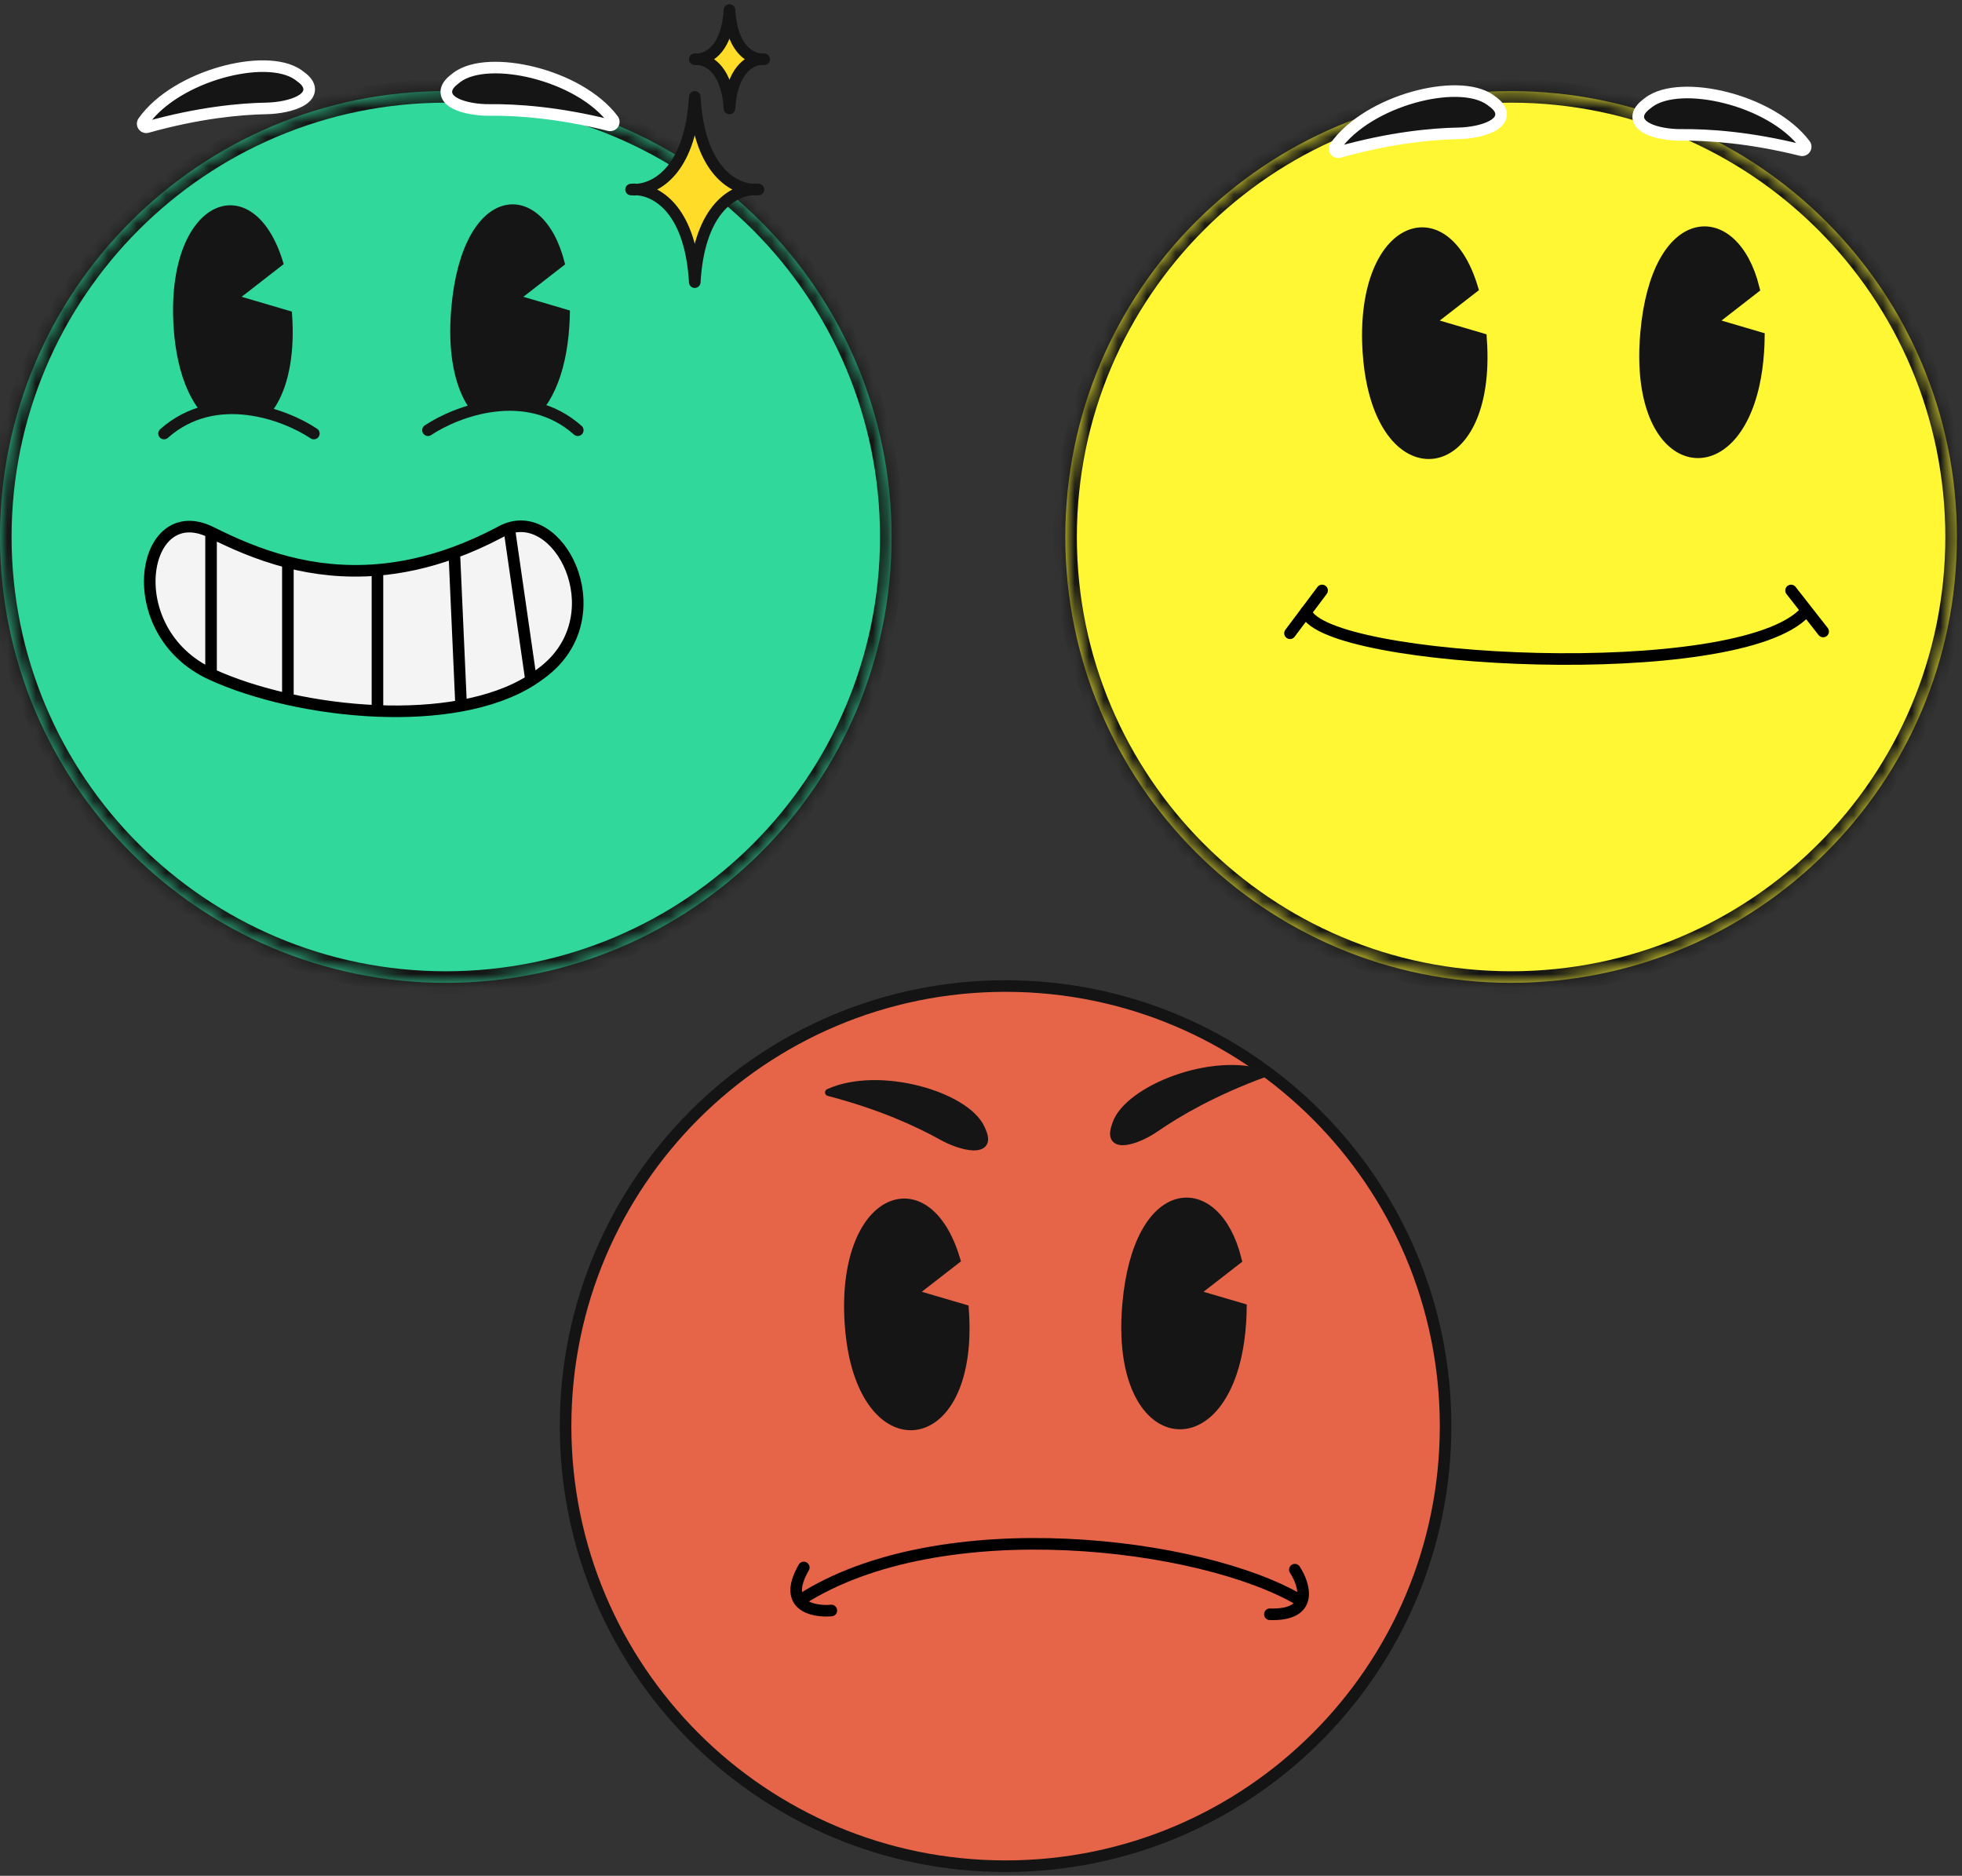 <svg width="136" height="130" viewBox="0 0 136 130" fill="none" xmlns="http://www.w3.org/2000/svg">
<rect x="0" y="0" width="136" height="130" fill="#333333" stroke="none"/>
<mask id="path-1-inside-1_1111_231" fill="white">
<path fill-rule="evenodd" clip-rule="evenodd" d="M30.901 68.116C47.968 68.116 61.803 54.281 61.803 37.215C61.803 20.148 47.968 6.313 30.901 6.313C13.835 6.313 0 20.148 0 37.215C0 54.281 13.835 68.116 30.901 68.116Z"/>
</mask>
<path fill-rule="evenodd" clip-rule="evenodd" d="M30.901 68.116C47.968 68.116 61.803 54.281 61.803 37.215C61.803 20.148 47.968 6.313 30.901 6.313C13.835 6.313 0 20.148 0 37.215C0 54.281 13.835 68.116 30.901 68.116Z" fill="#30D89B"/>
<path d="M61 37.215C61 53.838 47.525 67.314 30.901 67.314V68.919C48.411 68.919 62.605 54.724 62.605 37.215H61ZM30.901 7.116C47.525 7.116 61 20.592 61 37.215H62.605C62.605 19.705 48.411 5.511 30.901 5.511V7.116ZM0.803 37.215C0.803 20.592 14.278 7.116 30.901 7.116V5.511C13.392 5.511 -0.803 19.705 -0.803 37.215H0.803ZM30.901 67.314C14.278 67.314 0.803 53.838 0.803 37.215H-0.803C-0.803 54.724 13.392 68.919 30.901 68.919V67.314Z" fill="#141414" mask="url(#path-1-inside-1_1111_231)"/>
<path fill-rule="evenodd" clip-rule="evenodd" d="M20.68 5.196C20.104 4.787 19.276 4.601 18.355 4.585C17.428 4.569 16.376 4.723 15.326 5.022C13.234 5.617 11.092 6.802 9.934 8.431C9.874 8.516 9.873 8.631 9.934 8.716C9.994 8.802 10.102 8.84 10.203 8.812C13.779 7.811 16.633 7.547 18.48 7.513C19.291 7.498 20.225 7.323 20.811 7.005C21.095 6.851 21.364 6.626 21.421 6.309C21.481 5.973 21.284 5.665 20.95 5.399C20.867 5.333 20.777 5.265 20.68 5.196ZM42.496 8.291C41.292 6.697 39.117 5.574 37.008 5.04C35.95 4.771 34.894 4.648 33.968 4.691C33.048 4.734 32.226 4.943 31.661 5.369C31.566 5.441 31.478 5.511 31.398 5.579C31.072 5.855 30.883 6.169 30.953 6.503C31.019 6.818 31.294 7.035 31.583 7.181C32.178 7.482 33.117 7.63 33.928 7.621C35.775 7.602 38.635 7.783 42.239 8.68C42.341 8.706 42.447 8.664 42.505 8.577C42.563 8.489 42.559 8.375 42.496 8.291Z" fill="#151515"/>
<path d="M18.355 4.585L18.348 4.986L18.355 4.585ZM20.68 5.196L20.448 5.523L20.448 5.523L20.68 5.196ZM15.326 5.022L15.436 5.408L15.326 5.022ZM9.934 8.431L9.607 8.198L9.607 8.198L9.934 8.431ZM9.934 8.716L9.605 8.947L9.605 8.947L9.934 8.716ZM10.203 8.812L10.094 8.426L10.094 8.426L10.203 8.812ZM18.48 7.513L18.472 7.112L18.48 7.513ZM20.811 7.005L21.002 7.358V7.358L20.811 7.005ZM21.421 6.309L21.026 6.238V6.238L21.421 6.309ZM20.95 5.399L21.2 5.085L21.2 5.085L20.95 5.399ZM37.008 5.04L37.107 4.651V4.651L37.008 5.04ZM42.496 8.291L42.176 8.533L42.176 8.533L42.496 8.291ZM33.968 4.691L33.949 4.29L33.968 4.691ZM31.661 5.369L31.42 5.049V5.049L31.661 5.369ZM31.398 5.579L31.657 5.886L31.657 5.886L31.398 5.579ZM30.953 6.503L31.346 6.421L31.346 6.421L30.953 6.503ZM31.583 7.181L31.402 7.539L31.583 7.181ZM33.928 7.621L33.924 7.22L33.928 7.621ZM42.239 8.68L42.336 8.291H42.336L42.239 8.68ZM18.348 4.986C19.232 5.002 19.966 5.181 20.448 5.523L20.913 4.869C20.242 4.392 19.32 4.201 18.362 4.184L18.348 4.986ZM15.436 5.408C16.456 5.118 17.467 4.971 18.348 4.986L18.362 4.184C17.388 4.167 16.297 4.328 15.216 4.636L15.436 5.408ZM10.261 8.663C11.346 7.137 13.391 5.989 15.436 5.408L15.216 4.636C13.076 5.244 10.838 6.467 9.607 8.198L10.261 8.663ZM10.262 8.485C10.3 8.539 10.299 8.61 10.261 8.663L9.607 8.198C9.448 8.422 9.447 8.722 9.605 8.947L10.262 8.485ZM10.094 8.426C10.157 8.408 10.224 8.432 10.262 8.485L9.605 8.947C9.764 9.172 10.046 9.273 10.311 9.199L10.094 8.426ZM18.472 7.112C16.595 7.146 13.707 7.414 10.094 8.426L10.311 9.199C13.852 8.207 16.671 7.948 18.487 7.914L18.472 7.112ZM20.619 6.652C20.112 6.927 19.251 7.097 18.472 7.112L18.487 7.914C19.331 7.898 20.337 7.718 21.002 7.358L20.619 6.652ZM21.026 6.238C21.003 6.367 20.878 6.512 20.619 6.652L21.002 7.358C21.312 7.189 21.726 6.885 21.816 6.38L21.026 6.238ZM20.7 5.713C20.995 5.948 21.047 6.123 21.026 6.238L21.816 6.38C21.916 5.822 21.572 5.382 21.2 5.085L20.7 5.713ZM20.448 5.523C20.539 5.589 20.623 5.652 20.7 5.713L21.2 5.085C21.111 5.014 21.015 4.942 20.913 4.869L20.448 5.523ZM36.91 5.429C38.97 5.951 41.048 7.039 42.176 8.533L42.816 8.049C41.536 6.355 39.263 5.197 37.107 4.651L36.91 5.429ZM33.987 5.092C34.866 5.051 35.882 5.168 36.91 5.429L37.107 4.651C36.018 4.375 34.922 4.245 33.949 4.29L33.987 5.092ZM31.903 5.689C32.375 5.333 33.103 5.133 33.987 5.092L33.949 4.29C32.992 4.335 32.076 4.553 31.42 5.049L31.903 5.689ZM31.657 5.886C31.731 5.823 31.813 5.757 31.903 5.689L31.42 5.049C31.319 5.125 31.225 5.2 31.139 5.273L31.657 5.886ZM31.346 6.421C31.322 6.307 31.368 6.13 31.657 5.886L31.139 5.273C30.775 5.58 30.444 6.031 30.56 6.585L31.346 6.421ZM31.764 6.823C31.501 6.69 31.372 6.548 31.346 6.421L30.56 6.585C30.665 7.088 31.087 7.38 31.402 7.539L31.764 6.823ZM33.924 7.22C33.145 7.228 32.279 7.083 31.764 6.823L31.402 7.539C32.077 7.88 33.088 8.031 33.932 8.022L33.924 7.22ZM42.336 8.291C38.696 7.384 35.801 7.2 33.924 7.22L33.932 8.022C35.748 8.003 38.574 8.181 42.142 9.07L42.336 8.291ZM42.17 8.355C42.206 8.301 42.273 8.275 42.336 8.291L42.142 9.07C42.409 9.136 42.688 9.027 42.84 8.798L42.17 8.355ZM42.176 8.533C42.137 8.481 42.134 8.41 42.17 8.355L42.84 8.798C42.992 8.569 42.982 8.269 42.816 8.049L42.176 8.533Z" fill="white"/>
<path fill-rule="evenodd" clip-rule="evenodd" d="M38.944 18.246C37.511 12.508 32.234 12.794 31.482 21.367C31.413 22.145 31.395 22.868 31.421 23.538C31.506 25.802 32.088 27.444 32.9 28.446C34.284 28.066 35.878 27.917 37.429 28.337C38.072 27.556 38.614 26.415 38.947 24.907C39.098 24.225 39.206 23.468 39.262 22.636C39.284 22.304 39.297 21.982 39.301 21.668L35.846 20.652L38.944 18.246ZM19.433 18.231L16.316 20.652L20.042 21.748C20.089 22.406 20.1 23.025 20.078 23.603C19.988 25.985 19.349 27.678 18.47 28.663C17.151 28.308 15.646 28.165 14.172 28.523C13.483 27.74 12.902 26.559 12.552 24.972C12.401 24.29 12.293 23.534 12.237 22.701C11.652 13.997 17.425 11.594 19.433 18.231Z" fill="#151515"/>
<path d="M31.482 21.367L31.681 21.385V21.385L31.482 21.367ZM38.944 18.246L39.068 18.404L39.171 18.324L39.139 18.197L38.944 18.246ZM31.421 23.538L31.621 23.53L31.421 23.538ZM32.9 28.446L32.744 28.573L32.826 28.674L32.953 28.64L32.9 28.446ZM37.429 28.337L37.376 28.531L37.501 28.565L37.584 28.465L37.429 28.337ZM38.947 24.907L39.143 24.95L38.947 24.907ZM39.262 22.636L39.462 22.649V22.649L39.262 22.636ZM39.301 21.668L39.502 21.671L39.504 21.519L39.358 21.476L39.301 21.668ZM35.846 20.652L35.723 20.493L35.413 20.734L35.789 20.844L35.846 20.652ZM16.316 20.652L16.193 20.493L15.883 20.734L16.259 20.844L16.316 20.652ZM19.433 18.231L19.556 18.39L19.665 18.305L19.625 18.173L19.433 18.231ZM20.042 21.748L20.242 21.733L20.232 21.594L20.099 21.555L20.042 21.748ZM20.078 23.603L19.877 23.595L20.078 23.603ZM18.47 28.663L18.418 28.857L18.537 28.889L18.62 28.797L18.47 28.663ZM14.172 28.523L14.021 28.655L14.101 28.746L14.219 28.718L14.172 28.523ZM12.552 24.972L12.747 24.929L12.552 24.972ZM12.237 22.701L12.037 22.715L12.237 22.701ZM31.681 21.385C31.868 19.26 32.334 17.663 32.94 16.552C33.546 15.439 34.284 14.828 35.01 14.634C35.728 14.441 36.477 14.647 37.144 15.255C37.815 15.867 38.398 16.886 38.75 18.294L39.139 18.197C38.774 16.737 38.16 15.639 37.415 14.959C36.666 14.275 35.779 14.012 34.906 14.246C34.039 14.478 33.227 15.187 32.587 16.36C31.947 17.534 31.471 19.188 31.282 21.35L31.681 21.385ZM31.621 23.53C31.596 22.87 31.614 22.155 31.681 21.385L31.282 21.35C31.213 22.135 31.194 22.867 31.22 23.545L31.621 23.53ZM33.055 28.32C32.28 27.362 31.706 25.767 31.621 23.53L31.22 23.545C31.306 25.836 31.895 27.525 32.744 28.573L33.055 28.32ZM32.953 28.64C34.314 28.266 35.87 28.123 37.376 28.531L37.481 28.144C35.886 27.711 34.254 27.866 32.846 28.253L32.953 28.64ZM38.751 24.863C38.423 26.349 37.892 27.459 37.274 28.21L37.584 28.465C38.252 27.653 38.805 26.481 39.143 24.95L38.751 24.863ZM39.062 22.623C39.006 23.446 38.899 24.192 38.751 24.863L39.143 24.95C39.296 24.258 39.405 23.491 39.462 22.649L39.062 22.623ZM39.101 21.665C39.096 21.975 39.084 22.294 39.062 22.623L39.462 22.649C39.484 22.314 39.498 21.988 39.502 21.671L39.101 21.665ZM35.789 20.844L39.245 21.861L39.358 21.476L35.902 20.459L35.789 20.844ZM38.821 18.087L35.723 20.493L35.969 20.81L39.068 18.404L38.821 18.087ZM16.439 20.81L19.556 18.39L19.31 18.073L16.193 20.493L16.439 20.81ZM20.099 21.555L16.373 20.459L16.259 20.844L19.985 21.94L20.099 21.555ZM20.279 23.61C20.301 23.025 20.29 22.399 20.242 21.733L19.842 21.762C19.889 22.414 19.899 23.025 19.877 23.595L20.279 23.61ZM18.62 28.797C19.54 27.765 20.187 26.02 20.279 23.61L19.877 23.595C19.788 25.95 19.157 27.592 18.32 28.53L18.62 28.797ZM14.219 28.718C15.652 28.37 17.121 28.508 18.418 28.857L18.522 28.47C17.181 28.108 15.641 27.96 14.125 28.328L14.219 28.718ZM12.356 25.015C12.711 26.626 13.305 27.841 14.021 28.655L14.323 28.39C13.662 27.64 13.093 26.493 12.747 24.929L12.356 25.015ZM12.037 22.715C12.093 23.556 12.203 24.323 12.356 25.015L12.747 24.929C12.599 24.258 12.492 23.511 12.437 22.688L12.037 22.715ZM19.625 18.173C19.116 16.489 18.359 15.349 17.495 14.742C16.621 14.128 15.648 14.07 14.769 14.536C13.9 14.996 13.144 15.954 12.643 17.329C12.142 18.706 11.889 20.517 12.037 22.715L12.437 22.688C12.292 20.533 12.542 18.78 13.021 17.466C13.5 16.149 14.204 15.289 14.957 14.891C15.698 14.498 16.509 14.54 17.264 15.07C18.029 15.607 18.747 16.654 19.241 18.289L19.625 18.173Z" fill="#151515"/>
<path d="M21.754 30.046C19.776 28.727 14.931 26.882 11.371 30.046" stroke="#151515" stroke-width="0.803" stroke-linecap="round"/>
<path d="M29.666 29.816C31.644 28.497 36.489 26.651 40.049 29.816" stroke="#151515" stroke-width="0.803" stroke-linecap="round"/>
<path d="M14.63 46.723C8.187 43.751 9.798 34.484 14.63 36.892V46.723Z" fill="#F4F4F4"/>
<path d="M14.63 36.892V46.723C16.139 47.419 17.971 48.015 19.955 48.458V38.961C17.845 38.421 16.064 37.606 14.63 36.892Z" fill="#F4F4F4"/>
<path d="M19.955 38.961V48.458C21.931 48.898 24.058 49.187 26.164 49.271V39.497C23.856 39.688 21.782 39.428 19.955 38.961Z" fill="#F4F4F4"/>
<path d="M37.436 46.724C42.646 43.007 39.066 35.397 35.292 36.6L36.813 47.153C37.029 47.017 37.237 46.874 37.436 46.724Z" fill="#F4F4F4"/>
<path d="M34.638 36.892C33.556 37.464 32.505 37.928 31.489 38.3L31.964 48.912C33.797 48.575 35.464 48.004 36.813 47.153L35.292 36.6C35.074 36.67 34.856 36.766 34.638 36.892Z" fill="#F4F4F4"/>
<path d="M26.164 39.497V49.271C28.164 49.351 30.146 49.246 31.964 48.912L31.489 38.3C29.596 38.991 27.82 39.36 26.164 39.497Z" fill="#F4F4F4"/>
<path d="M14.63 36.892C9.798 34.484 8.187 43.751 14.63 46.723M14.63 36.892V46.723M14.63 36.892C16.064 37.606 17.845 38.421 19.955 38.961M14.63 46.723C16.139 47.419 17.971 48.015 19.955 48.458M19.955 38.961V48.458M19.955 38.961C21.782 39.428 23.856 39.688 26.164 39.497M19.955 48.458C21.931 48.898 24.058 49.187 26.164 49.271M26.164 39.497V49.271M26.164 39.497C27.82 39.36 29.596 38.991 31.489 38.3M26.164 49.271C28.164 49.351 30.146 49.246 31.964 48.912M31.489 38.3C32.505 37.928 33.556 37.464 34.638 36.892C34.856 36.766 35.074 36.67 35.292 36.6M31.489 38.3L31.964 48.912M31.964 48.912C33.797 48.575 35.464 48.004 36.813 47.153M35.292 36.6C39.066 35.397 42.646 43.007 37.436 46.724C37.237 46.874 37.029 47.017 36.813 47.153M35.292 36.6L36.813 47.153" stroke="black" stroke-width="0.803"/>
<path d="M48.156 4.106C48.234 4.098 48.317 4.098 48.406 4.106C49.217 4.035 50.411 3.273 50.564 0.694C50.718 3.273 51.911 4.035 52.723 4.106C52.811 4.098 52.895 4.098 52.972 4.106C52.895 4.113 52.811 4.113 52.723 4.106C51.911 4.176 50.718 4.938 50.564 7.517C50.411 4.938 49.217 4.176 48.406 4.106C48.317 4.113 48.234 4.113 48.156 4.106Z" fill="#FFDC27" stroke="#151515" stroke-width="0.803" stroke-linejoin="round"/>
<path d="M43.744 13.135C43.886 13.121 44.039 13.121 44.201 13.135C45.688 13.002 47.877 11.567 48.158 6.714C48.44 11.567 50.629 13.002 52.116 13.135C52.278 13.121 52.431 13.121 52.573 13.135C52.431 13.149 52.278 13.15 52.116 13.135C50.629 13.268 48.44 14.703 48.159 19.556C47.878 14.703 45.688 13.268 44.201 13.135C44.039 13.149 43.886 13.149 43.744 13.135Z" fill="#FFDC27" stroke="#151515" stroke-width="0.803" stroke-linejoin="round"/>
<mask id="path-13-inside-2_1111_231" fill="white">
<path fill-rule="evenodd" clip-rule="evenodd" d="M104.745 68.115C121.812 68.115 135.647 54.28 135.647 37.214C135.647 20.148 121.812 6.312 104.745 6.312C87.679 6.312 73.844 20.148 73.844 37.214C73.844 54.28 87.679 68.115 104.745 68.115Z"/>
</mask>
<path fill-rule="evenodd" clip-rule="evenodd" d="M104.745 68.115C121.812 68.115 135.647 54.28 135.647 37.214C135.647 20.148 121.812 6.312 104.745 6.312C87.679 6.312 73.844 20.148 73.844 37.214C73.844 54.28 87.679 68.115 104.745 68.115Z" fill="#FFF734"/>
<path d="M134.844 37.214C134.844 53.837 121.368 67.313 104.745 67.313V68.918C122.255 68.918 136.449 54.724 136.449 37.214H134.844ZM104.745 7.115C121.368 7.115 134.844 20.591 134.844 37.214H136.449C136.449 19.704 122.255 5.51 104.745 5.51V7.115ZM74.646 37.214C74.646 20.591 88.122 7.115 104.745 7.115V5.51C87.236 5.51 73.041 19.704 73.041 37.214H74.646ZM104.745 67.313C88.122 67.313 74.646 53.837 74.646 37.214H73.041C73.041 54.724 87.236 68.918 104.745 68.918V67.313Z" fill="#141414" mask="url(#path-13-inside-2_1111_231)"/>
<path fill-rule="evenodd" clip-rule="evenodd" d="M103.299 6.925C102.723 6.515 101.895 6.33 100.974 6.314C100.047 6.297 98.996 6.451 97.945 6.75C95.853 7.345 93.711 8.531 92.553 10.159C92.493 10.245 92.493 10.359 92.553 10.445C92.613 10.53 92.721 10.569 92.822 10.541C96.399 9.539 99.252 9.276 101.099 9.241C101.91 9.226 102.844 9.051 103.43 8.734C103.714 8.579 103.983 8.354 104.04 8.038C104.1 7.701 103.903 7.394 103.569 7.127C103.486 7.061 103.397 6.994 103.299 6.925ZM125.115 10.02C123.911 8.425 121.736 7.303 119.627 6.768C118.569 6.5 117.514 6.376 116.587 6.42C115.667 6.463 114.845 6.672 114.281 7.098C114.185 7.17 114.097 7.24 114.017 7.308C113.691 7.584 113.502 7.897 113.572 8.232C113.638 8.547 113.913 8.763 114.202 8.91C114.797 9.21 115.736 9.358 116.547 9.35C118.394 9.33 121.254 9.511 124.858 10.409C124.96 10.434 125.067 10.393 125.124 10.305C125.182 10.218 125.179 10.103 125.115 10.02Z" fill="#151515"/>
<path d="M100.974 6.314L100.967 6.715L100.974 6.314ZM103.299 6.925L103.067 7.252L103.067 7.252L103.299 6.925ZM97.945 6.75L98.055 7.136L97.945 6.75ZM92.553 10.159L92.226 9.927L92.226 9.927L92.553 10.159ZM92.553 10.445L92.225 10.676L92.225 10.676L92.553 10.445ZM92.822 10.541L92.713 10.154L92.713 10.154L92.822 10.541ZM101.099 9.241L101.091 8.84L101.099 9.241ZM103.43 8.734L103.621 9.086V9.086L103.43 8.734ZM104.04 8.038L103.645 7.967V7.967L104.04 8.038ZM103.569 7.127L103.819 6.814L103.819 6.814L103.569 7.127ZM119.627 6.768L119.726 6.379V6.379L119.627 6.768ZM125.115 10.02L124.795 10.262L124.795 10.262L125.115 10.02ZM116.587 6.42L116.569 6.019L116.587 6.42ZM114.281 7.098L114.039 6.777V6.777L114.281 7.098ZM114.017 7.308L114.276 7.614L114.276 7.614L114.017 7.308ZM113.572 8.232L113.965 8.149L113.965 8.149L113.572 8.232ZM114.202 8.91L114.021 9.268L114.202 8.91ZM116.547 9.35L116.543 8.948L116.547 9.35ZM124.858 10.409L124.955 10.019H124.955L124.858 10.409ZM100.967 6.715C101.851 6.731 102.585 6.909 103.067 7.252L103.532 6.598C102.861 6.121 101.939 5.929 100.981 5.912L100.967 6.715ZM98.055 7.136C99.075 6.846 100.086 6.699 100.967 6.715L100.981 5.912C100.007 5.895 98.916 6.057 97.835 6.364L98.055 7.136ZM92.881 10.392C93.965 8.866 96.01 7.718 98.055 7.136L97.835 6.364C95.696 6.973 93.457 8.196 92.226 9.927L92.881 10.392ZM92.881 10.214C92.919 10.267 92.918 10.339 92.881 10.392L92.226 9.927C92.067 10.151 92.067 10.451 92.225 10.676L92.881 10.214ZM92.713 10.154C92.776 10.136 92.844 10.161 92.881 10.214L92.225 10.676C92.383 10.9 92.665 11.001 92.93 10.927L92.713 10.154ZM101.091 8.84C99.214 8.875 96.326 9.143 92.713 10.154L92.93 10.927C96.471 9.936 99.29 9.676 101.106 9.643L101.091 8.84ZM103.238 8.381C102.732 8.656 101.87 8.826 101.091 8.84L101.106 9.643C101.95 9.627 102.957 9.447 103.621 9.086L103.238 8.381ZM103.645 7.967C103.622 8.095 103.497 8.24 103.238 8.381L103.621 9.086C103.932 8.918 104.345 8.614 104.435 8.108L103.645 7.967ZM103.319 7.441C103.615 7.677 103.666 7.852 103.645 7.967L104.435 8.108C104.535 7.551 104.191 7.11 103.819 6.814L103.319 7.441ZM103.067 7.252C103.159 7.317 103.242 7.38 103.319 7.441L103.819 6.814C103.73 6.743 103.634 6.671 103.532 6.598L103.067 7.252ZM119.529 7.157C121.589 7.679 123.667 8.768 124.795 10.262L125.436 9.778C124.156 8.083 121.882 6.926 119.726 6.379L119.529 7.157ZM116.606 6.82C117.486 6.779 118.501 6.897 119.529 7.157L119.726 6.379C118.637 6.103 117.541 5.973 116.569 6.019L116.606 6.82ZM114.522 7.418C114.994 7.062 115.723 6.862 116.606 6.82L116.569 6.019C115.611 6.063 114.695 6.282 114.039 6.777L114.522 7.418ZM114.276 7.614C114.35 7.551 114.432 7.486 114.522 7.418L114.039 6.777C113.938 6.853 113.844 6.928 113.758 7.002L114.276 7.614ZM113.965 8.149C113.941 8.035 113.987 7.859 114.276 7.614L113.758 7.002C113.394 7.309 113.063 7.759 113.179 8.314L113.965 8.149ZM114.384 8.551C114.121 8.418 113.992 8.277 113.965 8.149L113.179 8.314C113.284 8.816 113.706 9.108 114.021 9.268L114.384 8.551ZM116.543 8.948C115.764 8.956 114.898 8.812 114.384 8.551L114.021 9.268C114.696 9.609 115.707 9.76 116.551 9.751L116.543 8.948ZM124.955 10.019C121.315 9.113 118.42 8.929 116.543 8.948L116.551 9.751C118.367 9.732 121.193 9.91 124.761 10.798L124.955 10.019ZM124.79 10.084C124.826 10.029 124.892 10.004 124.955 10.019L124.761 10.798C125.028 10.864 125.308 10.756 125.459 10.526L124.79 10.084ZM124.795 10.262C124.756 10.21 124.754 10.138 124.79 10.084L125.459 10.526C125.611 10.297 125.601 9.997 125.436 9.778L124.795 10.262Z" fill="white"/>
<path d="M121.92 23.397C121.916 23.71 121.903 24.033 121.881 24.365C121.825 25.197 121.717 25.953 121.566 26.635C120.062 33.442 114.323 32.774 114.039 25.266C114.014 24.597 114.032 23.873 114.1 23.096C114.853 14.523 120.13 14.236 121.563 19.974L118.465 22.38L121.92 23.397Z" fill="#151515"/>
<path d="M102.052 19.96C100.044 13.323 94.271 15.726 94.856 24.43C94.912 25.262 95.02 26.019 95.171 26.7C96.675 33.507 102.413 32.839 102.697 25.331C102.719 24.753 102.708 24.135 102.661 23.476L98.935 22.38L102.052 19.96Z" fill="#151515"/>
<path d="M121.92 23.397C121.916 23.71 121.903 24.033 121.881 24.365C121.825 25.197 121.717 25.953 121.566 26.635C120.062 33.442 114.323 32.774 114.039 25.266C114.014 24.597 114.032 23.873 114.1 23.096C114.853 14.523 120.13 14.236 121.563 19.974L118.465 22.38L121.92 23.397Z" stroke="#151515" stroke-width="0.803"/>
<path d="M102.052 19.96C100.044 13.323 94.271 15.726 94.856 24.43C94.912 25.262 95.02 26.019 95.171 26.7C96.675 33.507 102.413 32.839 102.697 25.331C102.719 24.753 102.708 24.135 102.661 23.476L98.935 22.38L102.052 19.96Z" stroke="#151515" stroke-width="0.803"/>
<path d="M90.529 42.406C91.765 45.991 120.565 47.474 125.139 42.406M124.15 40.923L126.375 43.766" stroke="black" stroke-width="0.803" stroke-linecap="round"/>
<path d="M91.643 40.922L89.418 43.888" stroke="black" stroke-width="0.803" stroke-linecap="round"/>
<path d="M100.204 98.837C100.204 115.682 86.549 129.337 69.704 129.337C52.859 129.337 39.204 115.682 39.204 98.837C39.204 81.992 52.859 68.337 69.704 68.337C86.549 68.337 100.204 81.992 100.204 98.837Z" fill="#E66549" stroke="#141414" stroke-width="0.803"/>
<path d="M86.016 90.706C86.012 91.02 85.999 91.342 85.976 91.674C85.92 92.506 85.812 93.263 85.662 93.945C84.157 100.751 78.419 100.084 78.135 92.576C78.11 91.906 78.128 91.183 78.196 90.405C78.949 81.832 84.225 81.546 85.659 87.284L82.56 89.69L86.016 90.706Z" fill="#151515"/>
<path d="M66.148 87.269C64.14 80.633 58.366 83.035 58.952 91.739C59.008 92.572 59.116 93.328 59.266 94.01C60.77 100.817 66.509 100.149 66.793 92.641C66.815 92.063 66.804 91.445 66.757 90.786L63.031 89.69L66.148 87.269Z" fill="#151515"/>
<path d="M86.016 90.706C86.012 91.02 85.999 91.342 85.976 91.674C85.92 92.506 85.812 93.263 85.662 93.945C84.157 100.751 78.419 100.084 78.135 92.576C78.11 91.906 78.128 91.183 78.196 90.405C78.949 81.832 84.225 81.546 85.659 87.284L82.56 89.69L86.016 90.706Z" stroke="#151515" stroke-width="0.803"/>
<path d="M66.148 87.269C64.14 80.633 58.366 83.035 58.952 91.739C59.008 92.572 59.116 93.328 59.266 94.01C60.77 100.817 66.509 100.149 66.793 92.641C66.815 92.063 66.804 91.445 66.757 90.786L63.031 89.69L66.148 87.269Z" stroke="#151515" stroke-width="0.803"/>
<path d="M68.246 78.098C67.954 77.454 67.332 76.878 66.544 76.4C65.751 75.919 64.765 75.523 63.707 75.253C61.599 74.715 59.152 74.661 57.332 75.486C57.237 75.529 57.179 75.628 57.188 75.732C57.197 75.837 57.271 75.924 57.372 75.95C60.967 76.885 63.566 78.093 65.179 78.993C65.887 79.388 66.782 79.707 67.448 79.727C67.772 79.737 68.118 79.678 68.326 79.433C68.547 79.172 68.532 78.807 68.377 78.409C68.339 78.311 68.295 78.207 68.246 78.098Z" fill="#151515"/>
<path d="M87.732 74.168C85.841 73.52 83.41 73.806 81.364 74.543C80.336 74.913 79.392 75.401 78.649 75.955C77.91 76.505 77.345 77.138 77.116 77.807C77.077 77.92 77.044 78.027 77.015 78.129C76.899 78.54 76.918 78.905 77.163 79.143C77.394 79.368 77.743 79.393 78.065 79.353C78.726 79.269 79.587 78.867 80.255 78.406C81.774 77.357 84.246 75.907 87.736 74.634C87.835 74.598 87.9 74.504 87.899 74.399C87.898 74.295 87.831 74.202 87.732 74.168Z" fill="#151515"/>
<path d="M90.084 110.891C83.409 106.935 65.239 104.587 55.474 110.891" stroke="black" stroke-width="0.803" stroke-linecap="round"/>
<path d="M89.754 108.786C90.454 109.858 91.088 111.975 88.023 111.877" stroke="black" stroke-width="0.803" stroke-linecap="round"/>
<path d="M57.626 111.616C56.351 111.729 54.184 111.291 55.716 108.634" stroke="black" stroke-width="0.803" stroke-linecap="round"/>
</svg>

